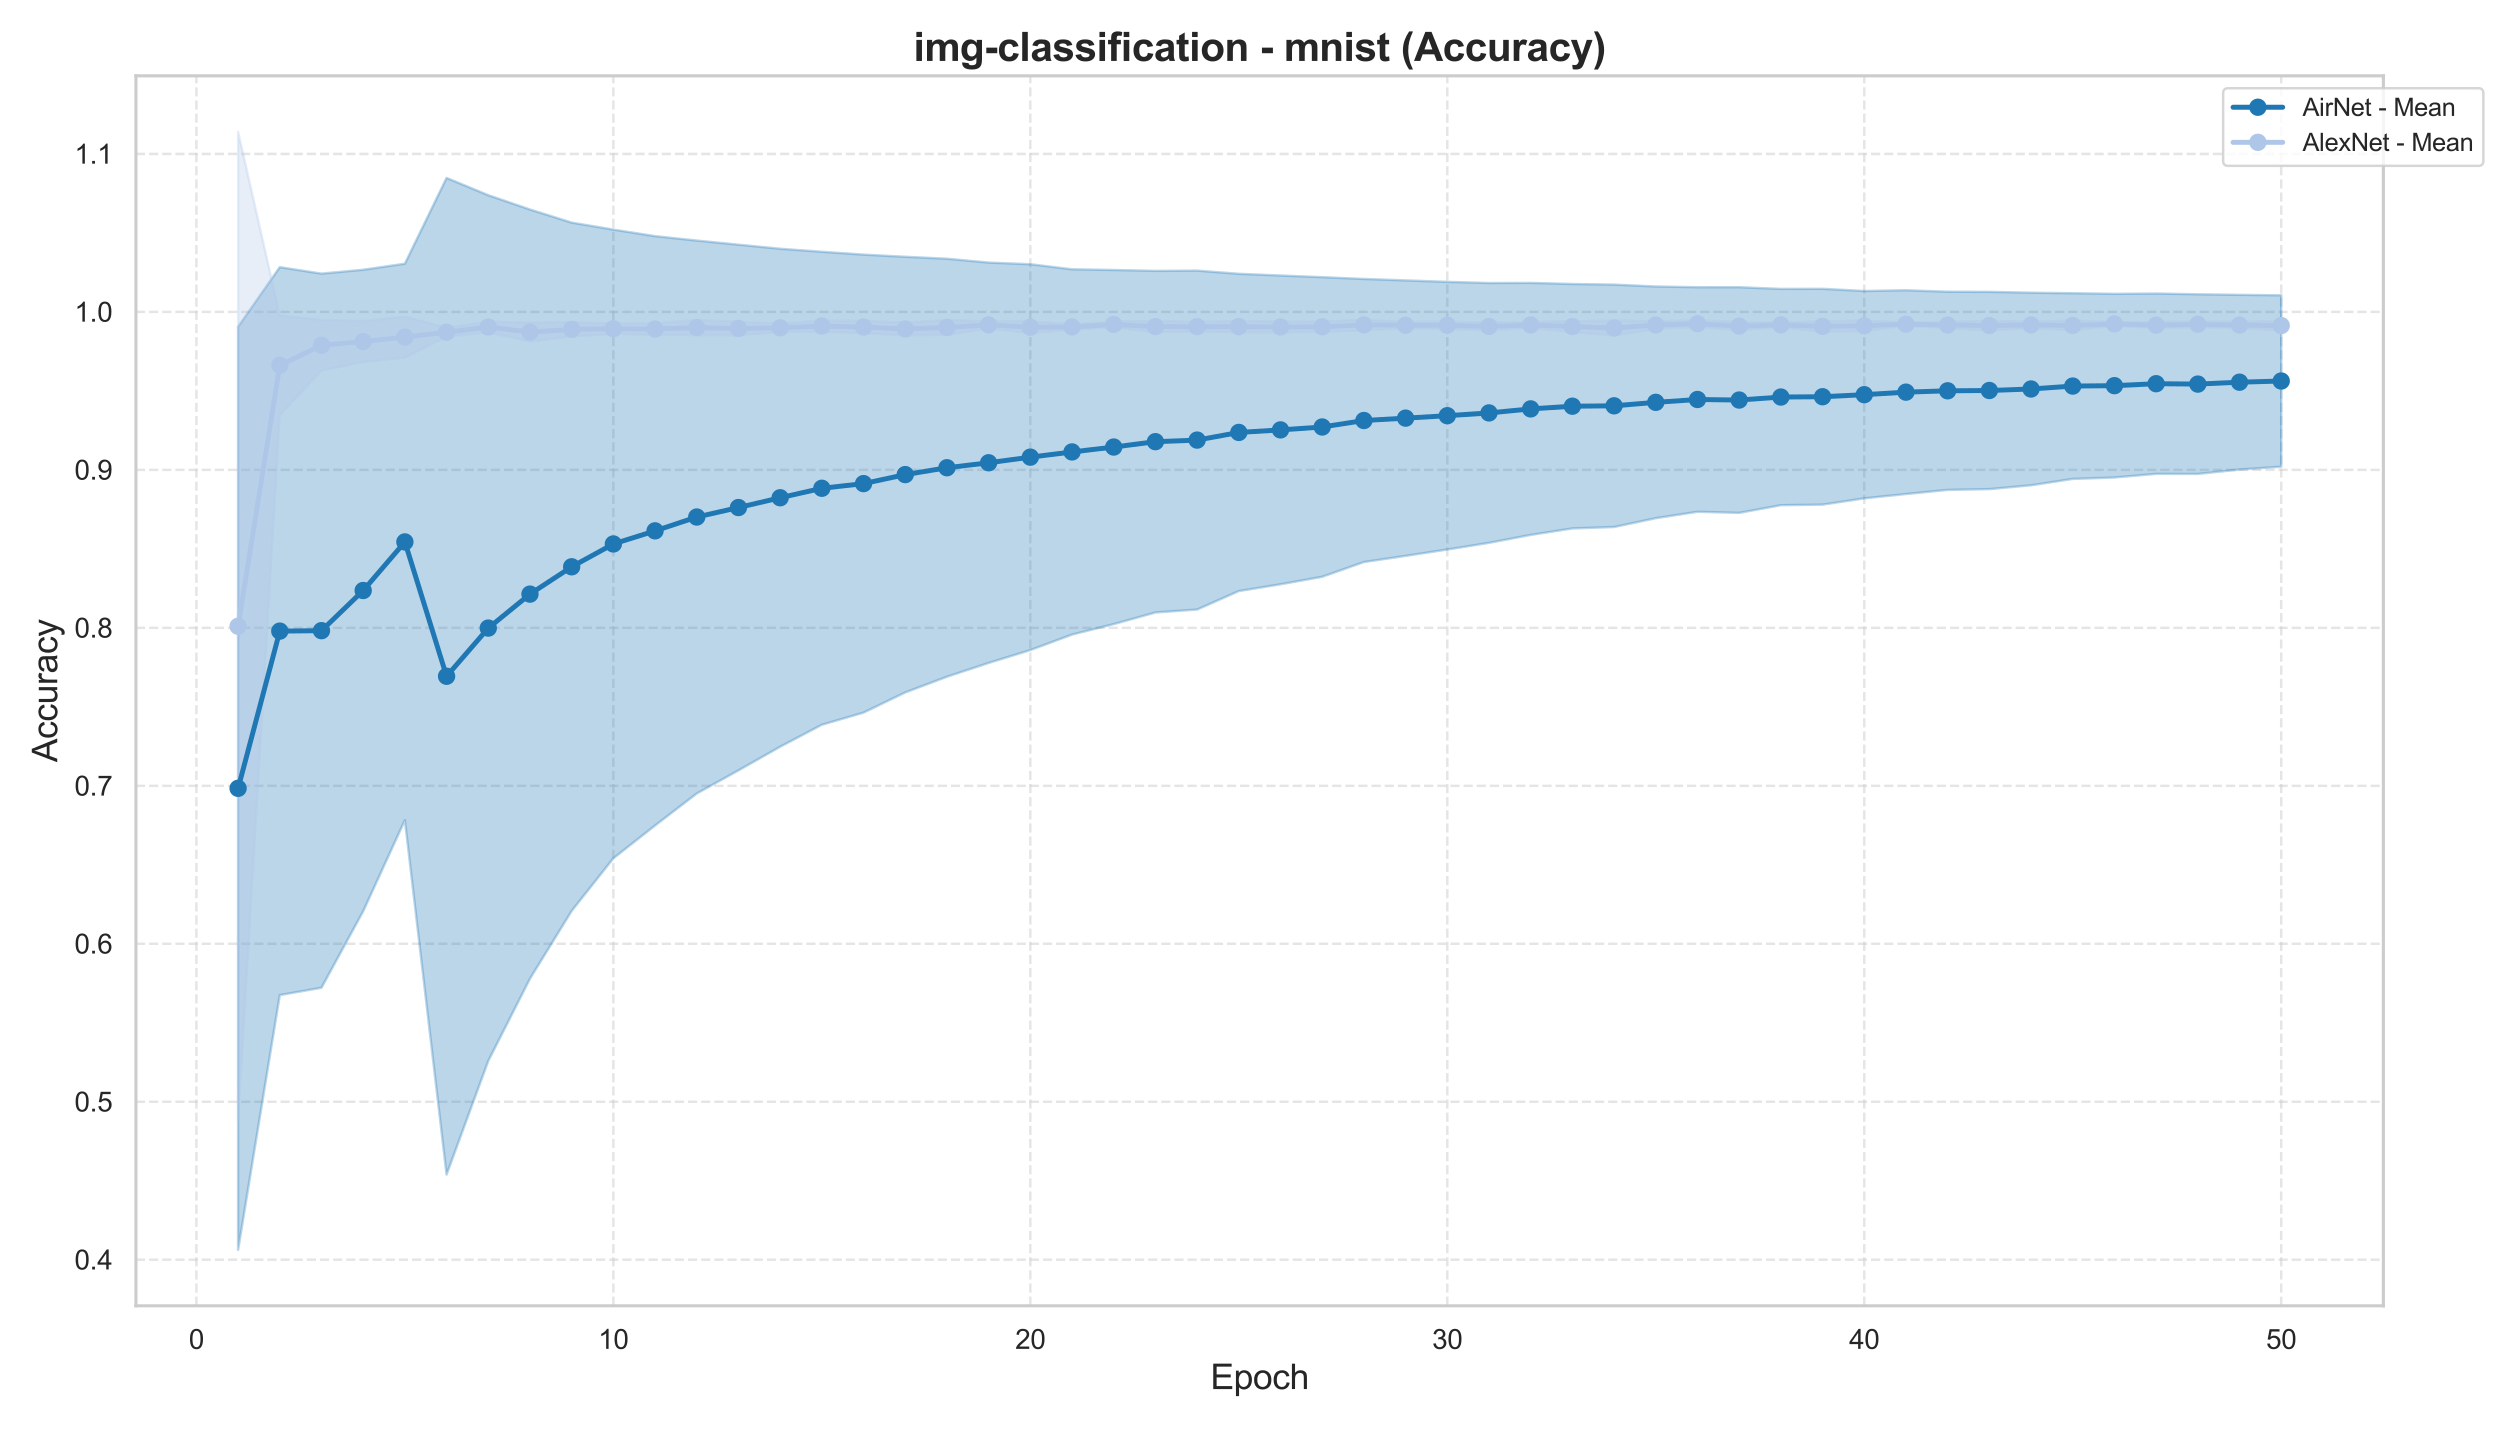 <?xml version="1.0" encoding="utf-8" standalone="no"?>
<!DOCTYPE svg PUBLIC "-//W3C//DTD SVG 1.1//EN"
  "http://www.w3.org/Graphics/SVG/1.1/DTD/svg11.dtd">
<svg xmlns:xlink="http://www.w3.org/1999/xlink" width="1008pt" height="576pt" viewBox="0 0 1008 576" xmlns="http://www.w3.org/2000/svg" version="1.1">
 <defs>
  <style type="text/css">*{stroke-linejoin: round; stroke-linecap: butt}</style>
 </defs>
 <g id="figure_1">
  <g id="patch_1">
   <path d="M 0 576 
L 1008 576 
L 1008 0 
L 0 0 
z
" style="fill: #ffffff"/>
  </g>
  <g id="axes_1">
   <g id="patch_2">
    <path d="M 54.81 526.5 
L 960.98 526.5 
L 960.98 30.581 
L 54.81 30.581 
z
" style="fill: #ffffff"/>
   </g>
   <g id="matplotlib.axis_1">
    <g id="xtick_1">
     <g id="line2d_1">
      <path d="M 79.187 526.5 
L 79.187 30.581 
" clip-path="url(#pb51ef08f99)" style="fill: none; stroke-dasharray: 3.7,1.6; stroke-dashoffset: 0; stroke: #cccccc; stroke-opacity: 0.5"/>
     </g>
     <g id="text_1">
      <!-- 0 -->
      <g style="fill: #262626" transform="translate(76.129 543.874) scale(0.11 -0.11)">
       <defs>
        <path id="ArialMT-30" d="M 266 2259 
Q 266 3072 433 3567 
Q 600 4063 929 4331 
Q 1259 4600 1759 4600 
Q 2128 4600 2406 4451 
Q 2684 4303 2865 4023 
Q 3047 3744 3150 3342 
Q 3253 2941 3253 2259 
Q 3253 1453 3087 958 
Q 2922 463 2592 192 
Q 2263 -78 1759 -78 
Q 1097 -78 719 397 
Q 266 969 266 2259 
z
M 844 2259 
Q 844 1131 1108 757 
Q 1372 384 1759 384 
Q 2147 384 2411 759 
Q 2675 1134 2675 2259 
Q 2675 3391 2411 3762 
Q 2147 4134 1753 4134 
Q 1366 4134 1134 3806 
Q 844 3388 844 2259 
z
" transform="scale(0.016)"/>
       </defs>
       <use xlink:href="#ArialMT-30"/>
      </g>
     </g>
    </g>
    <g id="xtick_2">
     <g id="line2d_2">
      <path d="M 247.308 526.5 
L 247.308 30.581 
" clip-path="url(#pb51ef08f99)" style="fill: none; stroke-dasharray: 3.7,1.6; stroke-dashoffset: 0; stroke: #cccccc; stroke-opacity: 0.5"/>
     </g>
     <g id="text_2">
      <!-- 10 -->
      <g style="fill: #262626" transform="translate(241.191 543.874) scale(0.11 -0.11)">
       <defs>
        <path id="ArialMT-31" d="M 2384 0 
L 1822 0 
L 1822 3584 
Q 1619 3391 1289 3197 
Q 959 3003 697 2906 
L 697 3450 
Q 1169 3672 1522 3987 
Q 1875 4303 2022 4600 
L 2384 4600 
L 2384 0 
z
" transform="scale(0.016)"/>
       </defs>
       <use xlink:href="#ArialMT-31"/>
       <use xlink:href="#ArialMT-30" transform="translate(55.615 0)"/>
      </g>
     </g>
    </g>
    <g id="xtick_3">
     <g id="line2d_3">
      <path d="M 415.429 526.5 
L 415.429 30.581 
" clip-path="url(#pb51ef08f99)" style="fill: none; stroke-dasharray: 3.7,1.6; stroke-dashoffset: 0; stroke: #cccccc; stroke-opacity: 0.5"/>
     </g>
     <g id="text_3">
      <!-- 20 -->
      <g style="fill: #262626" transform="translate(409.312 543.874) scale(0.11 -0.11)">
       <defs>
        <path id="ArialMT-32" d="M 3222 541 
L 3222 0 
L 194 0 
Q 188 203 259 391 
Q 375 700 629 1000 
Q 884 1300 1366 1694 
Q 2113 2306 2375 2664 
Q 2638 3022 2638 3341 
Q 2638 3675 2398 3904 
Q 2159 4134 1775 4134 
Q 1369 4134 1125 3890 
Q 881 3647 878 3216 
L 300 3275 
Q 359 3922 746 4261 
Q 1134 4600 1788 4600 
Q 2447 4600 2831 4234 
Q 3216 3869 3216 3328 
Q 3216 3053 3103 2787 
Q 2991 2522 2730 2228 
Q 2469 1934 1863 1422 
Q 1356 997 1212 845 
Q 1069 694 975 541 
L 3222 541 
z
" transform="scale(0.016)"/>
       </defs>
       <use xlink:href="#ArialMT-32"/>
       <use xlink:href="#ArialMT-30" transform="translate(55.615 0)"/>
      </g>
     </g>
    </g>
    <g id="xtick_4">
     <g id="line2d_4">
      <path d="M 583.549 526.5 
L 583.549 30.581 
" clip-path="url(#pb51ef08f99)" style="fill: none; stroke-dasharray: 3.7,1.6; stroke-dashoffset: 0; stroke: #cccccc; stroke-opacity: 0.5"/>
     </g>
     <g id="text_4">
      <!-- 30 -->
      <g style="fill: #262626" transform="translate(577.432 543.874) scale(0.11 -0.11)">
       <defs>
        <path id="ArialMT-33" d="M 269 1209 
L 831 1284 
Q 928 806 1161 595 
Q 1394 384 1728 384 
Q 2125 384 2398 659 
Q 2672 934 2672 1341 
Q 2672 1728 2419 1979 
Q 2166 2231 1775 2231 
Q 1616 2231 1378 2169 
L 1441 2663 
Q 1497 2656 1531 2656 
Q 1891 2656 2178 2843 
Q 2466 3031 2466 3422 
Q 2466 3731 2256 3934 
Q 2047 4138 1716 4138 
Q 1388 4138 1169 3931 
Q 950 3725 888 3313 
L 325 3413 
Q 428 3978 793 4289 
Q 1159 4600 1703 4600 
Q 2078 4600 2393 4439 
Q 2709 4278 2876 4000 
Q 3044 3722 3044 3409 
Q 3044 3113 2884 2869 
Q 2725 2625 2413 2481 
Q 2819 2388 3044 2092 
Q 3269 1797 3269 1353 
Q 3269 753 2831 336 
Q 2394 -81 1725 -81 
Q 1122 -81 723 278 
Q 325 638 269 1209 
z
" transform="scale(0.016)"/>
       </defs>
       <use xlink:href="#ArialMT-33"/>
       <use xlink:href="#ArialMT-30" transform="translate(55.615 0)"/>
      </g>
     </g>
    </g>
    <g id="xtick_5">
     <g id="line2d_5">
      <path d="M 751.67 526.5 
L 751.67 30.581 
" clip-path="url(#pb51ef08f99)" style="fill: none; stroke-dasharray: 3.7,1.6; stroke-dashoffset: 0; stroke: #cccccc; stroke-opacity: 0.5"/>
     </g>
     <g id="text_5">
      <!-- 40 -->
      <g style="fill: #262626" transform="translate(745.553 543.874) scale(0.11 -0.11)">
       <defs>
        <path id="ArialMT-34" d="M 2069 0 
L 2069 1097 
L 81 1097 
L 81 1613 
L 2172 4581 
L 2631 4581 
L 2631 1613 
L 3250 1613 
L 3250 1097 
L 2631 1097 
L 2631 0 
L 2069 0 
z
M 2069 1613 
L 2069 3678 
L 634 1613 
L 2069 1613 
z
" transform="scale(0.016)"/>
       </defs>
       <use xlink:href="#ArialMT-34"/>
       <use xlink:href="#ArialMT-30" transform="translate(55.615 0)"/>
      </g>
     </g>
    </g>
    <g id="xtick_6">
     <g id="line2d_6">
      <path d="M 919.79 526.5 
L 919.79 30.581 
" clip-path="url(#pb51ef08f99)" style="fill: none; stroke-dasharray: 3.7,1.6; stroke-dashoffset: 0; stroke: #cccccc; stroke-opacity: 0.5"/>
     </g>
     <g id="text_6">
      <!-- 50 -->
      <g style="fill: #262626" transform="translate(913.673 543.874) scale(0.11 -0.11)">
       <defs>
        <path id="ArialMT-35" d="M 266 1200 
L 856 1250 
Q 922 819 1161 601 
Q 1400 384 1738 384 
Q 2144 384 2425 690 
Q 2706 997 2706 1503 
Q 2706 1984 2436 2262 
Q 2166 2541 1728 2541 
Q 1456 2541 1237 2417 
Q 1019 2294 894 2097 
L 366 2166 
L 809 4519 
L 3088 4519 
L 3088 3981 
L 1259 3981 
L 1013 2750 
Q 1425 3038 1878 3038 
Q 2478 3038 2890 2622 
Q 3303 2206 3303 1553 
Q 3303 931 2941 478 
Q 2500 -78 1738 -78 
Q 1113 -78 717 272 
Q 322 622 266 1200 
z
" transform="scale(0.016)"/>
       </defs>
       <use xlink:href="#ArialMT-35"/>
       <use xlink:href="#ArialMT-30" transform="translate(55.615 0)"/>
      </g>
     </g>
    </g>
    <g id="text_7">
     <!-- Epoch -->
     <g style="fill: #262626" transform="translate(488.048 560.081) scale(0.14 -0.14)">
      <defs>
       <path id="ArialMT-45" d="M 506 0 
L 506 4581 
L 3819 4581 
L 3819 4041 
L 1113 4041 
L 1113 2638 
L 3647 2638 
L 3647 2100 
L 1113 2100 
L 1113 541 
L 3925 541 
L 3925 0 
L 506 0 
z
" transform="scale(0.016)"/>
       <path id="ArialMT-70" d="M 422 -1272 
L 422 3319 
L 934 3319 
L 934 2888 
Q 1116 3141 1344 3267 
Q 1572 3394 1897 3394 
Q 2322 3394 2647 3175 
Q 2972 2956 3137 2557 
Q 3303 2159 3303 1684 
Q 3303 1175 3120 767 
Q 2938 359 2589 142 
Q 2241 -75 1856 -75 
Q 1575 -75 1351 44 
Q 1128 163 984 344 
L 984 -1272 
L 422 -1272 
z
M 931 1641 
Q 931 1000 1190 694 
Q 1450 388 1819 388 
Q 2194 388 2461 705 
Q 2728 1022 2728 1688 
Q 2728 2322 2467 2637 
Q 2206 2953 1844 2953 
Q 1484 2953 1207 2617 
Q 931 2281 931 1641 
z
" transform="scale(0.016)"/>
       <path id="ArialMT-6f" d="M 213 1659 
Q 213 2581 725 3025 
Q 1153 3394 1769 3394 
Q 2453 3394 2887 2945 
Q 3322 2497 3322 1706 
Q 3322 1066 3130 698 
Q 2938 331 2570 128 
Q 2203 -75 1769 -75 
Q 1072 -75 642 372 
Q 213 819 213 1659 
z
M 791 1659 
Q 791 1022 1069 705 
Q 1347 388 1769 388 
Q 2188 388 2466 706 
Q 2744 1025 2744 1678 
Q 2744 2294 2464 2611 
Q 2184 2928 1769 2928 
Q 1347 2928 1069 2612 
Q 791 2297 791 1659 
z
" transform="scale(0.016)"/>
       <path id="ArialMT-63" d="M 2588 1216 
L 3141 1144 
Q 3050 572 2676 248 
Q 2303 -75 1759 -75 
Q 1078 -75 664 370 
Q 250 816 250 1647 
Q 250 2184 428 2587 
Q 606 2991 970 3192 
Q 1334 3394 1763 3394 
Q 2303 3394 2647 3120 
Q 2991 2847 3088 2344 
L 2541 2259 
Q 2463 2594 2264 2762 
Q 2066 2931 1784 2931 
Q 1359 2931 1093 2626 
Q 828 2322 828 1663 
Q 828 994 1084 691 
Q 1341 388 1753 388 
Q 2084 388 2306 591 
Q 2528 794 2588 1216 
z
" transform="scale(0.016)"/>
       <path id="ArialMT-68" d="M 422 0 
L 422 4581 
L 984 4581 
L 984 2938 
Q 1378 3394 1978 3394 
Q 2347 3394 2619 3248 
Q 2891 3103 3008 2847 
Q 3125 2591 3125 2103 
L 3125 0 
L 2563 0 
L 2563 2103 
Q 2563 2525 2380 2717 
Q 2197 2909 1863 2909 
Q 1613 2909 1392 2779 
Q 1172 2650 1078 2428 
Q 984 2206 984 1816 
L 984 0 
L 422 0 
z
" transform="scale(0.016)"/>
      </defs>
      <use xlink:href="#ArialMT-45"/>
      <use xlink:href="#ArialMT-70" transform="translate(66.699 0)"/>
      <use xlink:href="#ArialMT-6f" transform="translate(122.314 0)"/>
      <use xlink:href="#ArialMT-63" transform="translate(177.93 0)"/>
      <use xlink:href="#ArialMT-68" transform="translate(227.93 0)"/>
     </g>
    </g>
   </g>
   <g id="matplotlib.axis_2">
    <g id="ytick_1">
     <g id="line2d_7">
      <path d="M 54.81 507.918 
L 960.98 507.918 
" clip-path="url(#pb51ef08f99)" style="fill: none; stroke-dasharray: 3.7,1.6; stroke-dashoffset: 0; stroke: #cccccc; stroke-opacity: 0.5"/>
     </g>
     <g id="text_8">
      <!-- 0.4 -->
      <g style="fill: #262626" transform="translate(30.02 511.855) scale(0.11 -0.11)">
       <defs>
        <path id="ArialMT-2e" d="M 581 0 
L 581 641 
L 1222 641 
L 1222 0 
L 581 0 
z
" transform="scale(0.016)"/>
       </defs>
       <use xlink:href="#ArialMT-30"/>
       <use xlink:href="#ArialMT-2e" transform="translate(55.615 0)"/>
       <use xlink:href="#ArialMT-34" transform="translate(83.398 0)"/>
      </g>
     </g>
    </g>
    <g id="ytick_2">
     <g id="line2d_8">
      <path d="M 54.81 444.225 
L 960.98 444.225 
" clip-path="url(#pb51ef08f99)" style="fill: none; stroke-dasharray: 3.7,1.6; stroke-dashoffset: 0; stroke: #cccccc; stroke-opacity: 0.5"/>
     </g>
     <g id="text_9">
      <!-- 0.5 -->
      <g style="fill: #262626" transform="translate(30.02 448.162) scale(0.11 -0.11)">
       <use xlink:href="#ArialMT-30"/>
       <use xlink:href="#ArialMT-2e" transform="translate(55.615 0)"/>
       <use xlink:href="#ArialMT-35" transform="translate(83.398 0)"/>
      </g>
     </g>
    </g>
    <g id="ytick_3">
     <g id="line2d_9">
      <path d="M 54.81 380.532 
L 960.98 380.532 
" clip-path="url(#pb51ef08f99)" style="fill: none; stroke-dasharray: 3.7,1.6; stroke-dashoffset: 0; stroke: #cccccc; stroke-opacity: 0.5"/>
     </g>
     <g id="text_10">
      <!-- 0.6 -->
      <g style="fill: #262626" transform="translate(30.02 384.468) scale(0.11 -0.11)">
       <defs>
        <path id="ArialMT-36" d="M 3184 3459 
L 2625 3416 
Q 2550 3747 2413 3897 
Q 2184 4138 1850 4138 
Q 1581 4138 1378 3988 
Q 1113 3794 959 3422 
Q 806 3050 800 2363 
Q 1003 2672 1297 2822 
Q 1591 2972 1913 2972 
Q 2475 2972 2870 2558 
Q 3266 2144 3266 1488 
Q 3266 1056 3080 686 
Q 2894 316 2569 119 
Q 2244 -78 1831 -78 
Q 1128 -78 684 439 
Q 241 956 241 2144 
Q 241 3472 731 4075 
Q 1159 4600 1884 4600 
Q 2425 4600 2770 4297 
Q 3116 3994 3184 3459 
z
M 888 1484 
Q 888 1194 1011 928 
Q 1134 663 1356 523 
Q 1578 384 1822 384 
Q 2178 384 2434 671 
Q 2691 959 2691 1453 
Q 2691 1928 2437 2201 
Q 2184 2475 1800 2475 
Q 1419 2475 1153 2201 
Q 888 1928 888 1484 
z
" transform="scale(0.016)"/>
       </defs>
       <use xlink:href="#ArialMT-30"/>
       <use xlink:href="#ArialMT-2e" transform="translate(55.615 0)"/>
       <use xlink:href="#ArialMT-36" transform="translate(83.398 0)"/>
      </g>
     </g>
    </g>
    <g id="ytick_4">
     <g id="line2d_10">
      <path d="M 54.81 316.838 
L 960.98 316.838 
" clip-path="url(#pb51ef08f99)" style="fill: none; stroke-dasharray: 3.7,1.6; stroke-dashoffset: 0; stroke: #cccccc; stroke-opacity: 0.5"/>
     </g>
     <g id="text_11">
      <!-- 0.7 -->
      <g style="fill: #262626" transform="translate(30.02 320.775) scale(0.11 -0.11)">
       <defs>
        <path id="ArialMT-37" d="M 303 3981 
L 303 4522 
L 3269 4522 
L 3269 4084 
Q 2831 3619 2401 2847 
Q 1972 2075 1738 1259 
Q 1569 684 1522 0 
L 944 0 
Q 953 541 1156 1306 
Q 1359 2072 1739 2783 
Q 2119 3494 2547 3981 
L 303 3981 
z
" transform="scale(0.016)"/>
       </defs>
       <use xlink:href="#ArialMT-30"/>
       <use xlink:href="#ArialMT-2e" transform="translate(55.615 0)"/>
       <use xlink:href="#ArialMT-37" transform="translate(83.398 0)"/>
      </g>
     </g>
    </g>
    <g id="ytick_5">
     <g id="line2d_11">
      <path d="M 54.81 253.145 
L 960.98 253.145 
" clip-path="url(#pb51ef08f99)" style="fill: none; stroke-dasharray: 3.7,1.6; stroke-dashoffset: 0; stroke: #cccccc; stroke-opacity: 0.5"/>
     </g>
     <g id="text_12">
      <!-- 0.8 -->
      <g style="fill: #262626" transform="translate(30.02 257.082) scale(0.11 -0.11)">
       <defs>
        <path id="ArialMT-38" d="M 1131 2484 
Q 781 2613 612 2850 
Q 444 3088 444 3419 
Q 444 3919 803 4259 
Q 1163 4600 1759 4600 
Q 2359 4600 2725 4251 
Q 3091 3903 3091 3403 
Q 3091 3084 2923 2848 
Q 2756 2613 2416 2484 
Q 2838 2347 3058 2040 
Q 3278 1734 3278 1309 
Q 3278 722 2862 322 
Q 2447 -78 1769 -78 
Q 1091 -78 675 323 
Q 259 725 259 1325 
Q 259 1772 486 2073 
Q 713 2375 1131 2484 
z
M 1019 3438 
Q 1019 3113 1228 2906 
Q 1438 2700 1772 2700 
Q 2097 2700 2305 2904 
Q 2513 3109 2513 3406 
Q 2513 3716 2298 3927 
Q 2084 4138 1766 4138 
Q 1444 4138 1231 3931 
Q 1019 3725 1019 3438 
z
M 838 1322 
Q 838 1081 952 856 
Q 1066 631 1291 507 
Q 1516 384 1775 384 
Q 2178 384 2440 643 
Q 2703 903 2703 1303 
Q 2703 1709 2433 1975 
Q 2163 2241 1756 2241 
Q 1359 2241 1098 1978 
Q 838 1716 838 1322 
z
" transform="scale(0.016)"/>
       </defs>
       <use xlink:href="#ArialMT-30"/>
       <use xlink:href="#ArialMT-2e" transform="translate(55.615 0)"/>
       <use xlink:href="#ArialMT-38" transform="translate(83.398 0)"/>
      </g>
     </g>
    </g>
    <g id="ytick_6">
     <g id="line2d_12">
      <path d="M 54.81 189.452 
L 960.98 189.452 
" clip-path="url(#pb51ef08f99)" style="fill: none; stroke-dasharray: 3.7,1.6; stroke-dashoffset: 0; stroke: #cccccc; stroke-opacity: 0.5"/>
     </g>
     <g id="text_13">
      <!-- 0.9 -->
      <g style="fill: #262626" transform="translate(30.02 193.389) scale(0.11 -0.11)">
       <defs>
        <path id="ArialMT-39" d="M 350 1059 
L 891 1109 
Q 959 728 1153 556 
Q 1347 384 1650 384 
Q 1909 384 2104 503 
Q 2300 622 2425 820 
Q 2550 1019 2634 1356 
Q 2719 1694 2719 2044 
Q 2719 2081 2716 2156 
Q 2547 1888 2255 1720 
Q 1963 1553 1622 1553 
Q 1053 1553 659 1965 
Q 266 2378 266 3053 
Q 266 3750 677 4175 
Q 1088 4600 1706 4600 
Q 2153 4600 2523 4359 
Q 2894 4119 3086 3673 
Q 3278 3228 3278 2384 
Q 3278 1506 3087 986 
Q 2897 466 2520 194 
Q 2144 -78 1638 -78 
Q 1100 -78 759 220 
Q 419 519 350 1059 
z
M 2653 3081 
Q 2653 3566 2395 3850 
Q 2138 4134 1775 4134 
Q 1400 4134 1122 3828 
Q 844 3522 844 3034 
Q 844 2597 1108 2323 
Q 1372 2050 1759 2050 
Q 2150 2050 2401 2323 
Q 2653 2597 2653 3081 
z
" transform="scale(0.016)"/>
       </defs>
       <use xlink:href="#ArialMT-30"/>
       <use xlink:href="#ArialMT-2e" transform="translate(55.615 0)"/>
       <use xlink:href="#ArialMT-39" transform="translate(83.398 0)"/>
      </g>
     </g>
    </g>
    <g id="ytick_7">
     <g id="line2d_13">
      <path d="M 54.81 125.759 
L 960.98 125.759 
" clip-path="url(#pb51ef08f99)" style="fill: none; stroke-dasharray: 3.7,1.6; stroke-dashoffset: 0; stroke: #cccccc; stroke-opacity: 0.5"/>
     </g>
     <g id="text_14">
      <!-- 1.0 -->
      <g style="fill: #262626" transform="translate(30.02 129.695) scale(0.11 -0.11)">
       <use xlink:href="#ArialMT-31"/>
       <use xlink:href="#ArialMT-2e" transform="translate(55.615 0)"/>
       <use xlink:href="#ArialMT-30" transform="translate(83.398 0)"/>
      </g>
     </g>
    </g>
    <g id="ytick_8">
     <g id="line2d_14">
      <path d="M 54.81 62.065 
L 960.98 62.065 
" clip-path="url(#pb51ef08f99)" style="fill: none; stroke-dasharray: 3.7,1.6; stroke-dashoffset: 0; stroke: #cccccc; stroke-opacity: 0.5"/>
     </g>
     <g id="text_15">
      <!-- 1.1 -->
      <g style="fill: #262626" transform="translate(30.02 66.002) scale(0.11 -0.11)">
       <use xlink:href="#ArialMT-31"/>
       <use xlink:href="#ArialMT-2e" transform="translate(55.615 0)"/>
       <use xlink:href="#ArialMT-31" transform="translate(83.398 0)"/>
      </g>
     </g>
    </g>
    <g id="text_16">
     <!-- Accuracy -->
     <g style="fill: #262626" transform="translate(23.073 307.326) rotate(-90) scale(0.14 -0.14)">
      <defs>
       <path id="ArialMT-41" d="M -9 0 
L 1750 4581 
L 2403 4581 
L 4278 0 
L 3588 0 
L 3053 1388 
L 1138 1388 
L 634 0 
L -9 0 
z
M 1313 1881 
L 2866 1881 
L 2388 3150 
Q 2169 3728 2063 4100 
Q 1975 3659 1816 3225 
L 1313 1881 
z
" transform="scale(0.016)"/>
       <path id="ArialMT-75" d="M 2597 0 
L 2597 488 
Q 2209 -75 1544 -75 
Q 1250 -75 995 37 
Q 741 150 617 320 
Q 494 491 444 738 
Q 409 903 409 1263 
L 409 3319 
L 972 3319 
L 972 1478 
Q 972 1038 1006 884 
Q 1059 663 1231 536 
Q 1403 409 1656 409 
Q 1909 409 2131 539 
Q 2353 669 2445 892 
Q 2538 1116 2538 1541 
L 2538 3319 
L 3100 3319 
L 3100 0 
L 2597 0 
z
" transform="scale(0.016)"/>
       <path id="ArialMT-72" d="M 416 0 
L 416 3319 
L 922 3319 
L 922 2816 
Q 1116 3169 1280 3281 
Q 1444 3394 1641 3394 
Q 1925 3394 2219 3213 
L 2025 2691 
Q 1819 2813 1613 2813 
Q 1428 2813 1281 2702 
Q 1134 2591 1072 2394 
Q 978 2094 978 1738 
L 978 0 
L 416 0 
z
" transform="scale(0.016)"/>
       <path id="ArialMT-61" d="M 2588 409 
Q 2275 144 1986 34 
Q 1697 -75 1366 -75 
Q 819 -75 525 192 
Q 231 459 231 875 
Q 231 1119 342 1320 
Q 453 1522 633 1644 
Q 813 1766 1038 1828 
Q 1203 1872 1538 1913 
Q 2219 1994 2541 2106 
Q 2544 2222 2544 2253 
Q 2544 2597 2384 2738 
Q 2169 2928 1744 2928 
Q 1347 2928 1158 2789 
Q 969 2650 878 2297 
L 328 2372 
Q 403 2725 575 2942 
Q 747 3159 1072 3276 
Q 1397 3394 1825 3394 
Q 2250 3394 2515 3294 
Q 2781 3194 2906 3042 
Q 3031 2891 3081 2659 
Q 3109 2516 3109 2141 
L 3109 1391 
Q 3109 606 3145 398 
Q 3181 191 3288 0 
L 2700 0 
Q 2613 175 2588 409 
z
M 2541 1666 
Q 2234 1541 1622 1453 
Q 1275 1403 1131 1340 
Q 988 1278 909 1158 
Q 831 1038 831 891 
Q 831 666 1001 516 
Q 1172 366 1500 366 
Q 1825 366 2078 508 
Q 2331 650 2450 897 
Q 2541 1088 2541 1459 
L 2541 1666 
z
" transform="scale(0.016)"/>
       <path id="ArialMT-79" d="M 397 -1278 
L 334 -750 
Q 519 -800 656 -800 
Q 844 -800 956 -737 
Q 1069 -675 1141 -563 
Q 1194 -478 1313 -144 
Q 1328 -97 1363 -6 
L 103 3319 
L 709 3319 
L 1400 1397 
Q 1534 1031 1641 628 
Q 1738 1016 1872 1384 
L 2581 3319 
L 3144 3319 
L 1881 -56 
Q 1678 -603 1566 -809 
Q 1416 -1088 1222 -1217 
Q 1028 -1347 759 -1347 
Q 597 -1347 397 -1278 
z
" transform="scale(0.016)"/>
      </defs>
      <use xlink:href="#ArialMT-41"/>
      <use xlink:href="#ArialMT-63" transform="translate(66.699 0)"/>
      <use xlink:href="#ArialMT-63" transform="translate(116.699 0)"/>
      <use xlink:href="#ArialMT-75" transform="translate(166.699 0)"/>
      <use xlink:href="#ArialMT-72" transform="translate(222.314 0)"/>
      <use xlink:href="#ArialMT-61" transform="translate(255.615 0)"/>
      <use xlink:href="#ArialMT-63" transform="translate(311.23 0)"/>
      <use xlink:href="#ArialMT-79" transform="translate(361.23 0)"/>
     </g>
    </g>
   </g>
   <g id="FillBetweenPolyCollection_1">
    <defs>
     <path id="mc9b0bd5993" d="M 96 -444.258 
L 96 -72.042 
L 112.812 -174.789 
L 129.624 -177.757 
L 146.436 -208.584 
L 163.248 -245.319 
L 180.06 -102.419 
L 196.872 -148.237 
L 213.684 -181.388 
L 230.496 -208.711 
L 247.308 -229.939 
L 264.12 -243.153 
L 280.932 -256.067 
L 297.744 -265.383 
L 314.556 -274.917 
L 331.368 -283.783 
L 348.18 -288.679 
L 364.992 -296.813 
L 381.805 -303.142 
L 398.617 -308.706 
L 415.429 -313.895 
L 432.241 -320.14 
L 449.053 -324.367 
L 465.865 -329.054 
L 482.677 -330.232 
L 499.489 -337.69 
L 516.301 -340.42 
L 533.113 -343.445 
L 549.925 -349.389 
L 566.737 -351.876 
L 583.549 -354.44 
L 600.361 -357.131 
L 617.173 -360.331 
L 633.985 -362.945 
L 650.798 -363.51 
L 667.61 -367.073 
L 684.422 -369.66 
L 701.234 -369.212 
L 718.046 -372.314 
L 734.858 -372.532 
L 751.67 -375.071 
L 768.482 -376.811 
L 785.294 -378.478 
L 802.106 -378.786 
L 818.918 -380.336 
L 835.73 -382.911 
L 852.542 -383.476 
L 869.354 -384.947 
L 886.166 -384.923 
L 902.978 -386.678 
L 919.79 -387.832 
L 919.79 -456.92 
L 919.79 -456.92 
L 902.978 -457.118 
L 886.166 -457.344 
L 869.354 -457.638 
L 852.542 -457.518 
L 835.73 -457.764 
L 818.918 -457.982 
L 802.106 -458.323 
L 785.294 -458.375 
L 768.482 -458.96 
L 751.67 -458.661 
L 734.858 -459.545 
L 718.046 -459.508 
L 701.234 -460.189 
L 684.422 -460.187 
L 667.61 -460.481 
L 650.798 -461.242 
L 633.985 -461.488 
L 617.173 -461.937 
L 600.361 -461.889 
L 583.549 -462.35 
L 566.737 -462.94 
L 549.925 -463.515 
L 533.113 -464.237 
L 516.301 -464.905 
L 499.489 -465.597 
L 482.677 -466.877 
L 465.865 -466.78 
L 449.053 -467.137 
L 432.241 -467.414 
L 415.429 -469.456 
L 398.617 -470.122 
L 381.805 -471.674 
L 364.992 -472.461 
L 348.18 -473.335 
L 331.368 -474.473 
L 314.556 -475.696 
L 297.744 -477.332 
L 280.932 -479.005 
L 264.12 -480.773 
L 247.308 -483.413 
L 230.496 -486.234 
L 213.684 -491.519 
L 196.872 -497.281 
L 180.06 -504.247 
L 163.248 -469.668 
L 146.436 -467.228 
L 129.624 -465.67 
L 112.812 -468.275 
L 96 -444.258 
z
" style="stroke: #1f77b4; stroke-opacity: 0.3"/>
    </defs>
    <g clip-path="url(#pb51ef08f99)">
     <use xlink:href="#mc9b0bd5993" x="0" y="576" style="fill: #1f77b4; fill-opacity: 0.3; stroke: #1f77b4; stroke-opacity: 0.3"/>
    </g>
   </g>
   <g id="FillBetweenPolyCollection_2">
    <defs>
     <path id="m09722e1423" d="M 96 -522.877 
L 96 -124.09 
L 112.812 -408.602 
L 129.624 -426.503 
L 146.436 -430.007 
L 163.248 -431.748 
L 180.06 -440.21 
L 196.872 -441.952 
L 213.684 -438.215 
L 230.496 -440.276 
L 247.308 -441.341 
L 264.12 -440.944 
L 280.932 -440.796 
L 297.744 -440.761 
L 314.556 -442.084 
L 331.368 -442.244 
L 348.18 -441.605 
L 364.992 -440.75 
L 381.805 -440.86 
L 398.617 -443.577 
L 415.429 -441.631 
L 432.241 -443.033 
L 449.053 -443.962 
L 465.865 -441.976 
L 482.677 -442.35 
L 499.489 -441.989 
L 516.301 -441.952 
L 533.113 -442.106 
L 549.925 -442.78 
L 566.737 -443.463 
L 583.549 -443.373 
L 600.361 -442.67 
L 617.173 -443.771 
L 633.985 -442.066 
L 650.798 -440.682 
L 667.61 -443.334 
L 684.422 -444.023 
L 701.234 -442.708 
L 718.046 -444.028 
L 734.858 -442.22 
L 751.67 -442.475 
L 768.482 -444.54 
L 785.294 -443.604 
L 802.106 -442.705 
L 818.918 -443.681 
L 835.73 -442.692 
L 852.542 -444.59 
L 869.354 -443.54 
L 886.166 -444.026 
L 902.978 -443.527 
L 919.79 -442.885 
L 919.79 -446.579 
L 919.79 -446.579 
L 902.978 -446.319 
L 886.166 -446.458 
L 869.354 -446.242 
L 852.542 -446.211 
L 835.73 -446.836 
L 818.918 -446.293 
L 802.106 -446.759 
L 785.294 -446.306 
L 768.482 -446.071 
L 751.67 -446.798 
L 734.858 -446.543 
L 718.046 -446.009 
L 701.234 -446.311 
L 684.422 -446.906 
L 667.61 -446.576 
L 650.798 -446.807 
L 633.985 -446.57 
L 617.173 -446.203 
L 600.361 -446.093 
L 583.549 -446.346 
L 566.737 -446.256 
L 549.925 -447.194 
L 533.113 -446.339 
L 516.301 -446.366 
L 499.489 -446.583 
L 482.677 -446.223 
L 465.865 -446.66 
L 449.053 -446.394 
L 432.241 -445.285 
L 415.429 -446.495 
L 398.617 -446.46 
L 381.805 -447.075 
L 364.992 -445.975 
L 348.18 -446.649 
L 331.368 -446.838 
L 314.556 -445.597 
L 297.744 -446.346 
L 280.932 -447.012 
L 264.12 -445.718 
L 247.308 -445.575 
L 230.496 -446.131 
L 213.684 -445.962 
L 196.872 -446.366 
L 180.06 -443.903 
L 163.248 -448.417 
L 146.436 -446.591 
L 129.624 -447.08 
L 112.812 -448.846 
L 96 -522.877 
z
" style="stroke: #aec7e8; stroke-opacity: 0.3"/>
    </defs>
    <g clip-path="url(#pb51ef08f99)">
     <use xlink:href="#m09722e1423" x="0" y="576" style="fill: #aec7e8; fill-opacity: 0.3; stroke: #aec7e8; stroke-opacity: 0.3"/>
    </g>
   </g>
   <g id="line2d_15">
    <path d="M 96 317.85 
L 112.812 254.468 
L 129.624 254.287 
L 146.436 238.094 
L 163.248 218.507 
L 180.06 272.667 
L 196.872 253.241 
L 213.684 239.547 
L 230.496 228.528 
L 247.308 219.324 
L 264.12 214.037 
L 280.932 208.464 
L 297.744 204.643 
L 314.556 200.694 
L 331.368 196.872 
L 348.18 194.993 
L 364.992 191.363 
L 381.805 188.592 
L 398.617 186.586 
L 415.429 184.324 
L 432.241 182.223 
L 449.053 180.248 
L 465.865 178.083 
L 482.677 177.446 
L 499.489 174.356 
L 516.301 173.337 
L 533.113 172.159 
L 549.925 169.548 
L 566.737 168.592 
L 583.549 167.605 
L 600.361 166.49 
L 617.173 164.866 
L 633.985 163.783 
L 650.798 163.624 
L 667.61 162.223 
L 684.422 161.076 
L 701.234 161.299 
L 718.046 160.089 
L 734.858 159.962 
L 751.67 159.134 
L 768.482 158.115 
L 785.294 157.573 
L 802.106 157.446 
L 818.918 156.841 
L 835.73 155.663 
L 852.542 155.503 
L 869.354 154.707 
L 886.166 154.866 
L 902.978 154.102 
L 919.79 153.624 
" clip-path="url(#pb51ef08f99)" style="fill: none; stroke: #1f77b4; stroke-width: 2; stroke-linecap: round"/>
    <defs>
     <path id="m8b9fb582ec" d="M 0 3 
C 0.796 3 1.559 2.684 2.121 2.121 
C 2.684 1.559 3 0.796 3 0 
C 3 -0.796 2.684 -1.559 2.121 -2.121 
C 1.559 -2.684 0.796 -3 0 -3 
C -0.796 -3 -1.559 -2.684 -2.121 -2.121 
C -2.684 -1.559 -3 -0.796 -3 0 
C -3 0.796 -2.684 1.559 -2.121 2.121 
C -1.559 2.684 -0.796 3 0 3 
z
" style="stroke: #1f77b4"/>
    </defs>
    <g clip-path="url(#pb51ef08f99)">
     <use xlink:href="#m8b9fb582ec" x="96" y="317.85" style="fill: #1f77b4; stroke: #1f77b4"/>
     <use xlink:href="#m8b9fb582ec" x="112.812" y="254.468" style="fill: #1f77b4; stroke: #1f77b4"/>
     <use xlink:href="#m8b9fb582ec" x="129.624" y="254.287" style="fill: #1f77b4; stroke: #1f77b4"/>
     <use xlink:href="#m8b9fb582ec" x="146.436" y="238.094" style="fill: #1f77b4; stroke: #1f77b4"/>
     <use xlink:href="#m8b9fb582ec" x="163.248" y="218.507" style="fill: #1f77b4; stroke: #1f77b4"/>
     <use xlink:href="#m8b9fb582ec" x="180.06" y="272.667" style="fill: #1f77b4; stroke: #1f77b4"/>
     <use xlink:href="#m8b9fb582ec" x="196.872" y="253.241" style="fill: #1f77b4; stroke: #1f77b4"/>
     <use xlink:href="#m8b9fb582ec" x="213.684" y="239.547" style="fill: #1f77b4; stroke: #1f77b4"/>
     <use xlink:href="#m8b9fb582ec" x="230.496" y="228.528" style="fill: #1f77b4; stroke: #1f77b4"/>
     <use xlink:href="#m8b9fb582ec" x="247.308" y="219.324" style="fill: #1f77b4; stroke: #1f77b4"/>
     <use xlink:href="#m8b9fb582ec" x="264.12" y="214.037" style="fill: #1f77b4; stroke: #1f77b4"/>
     <use xlink:href="#m8b9fb582ec" x="280.932" y="208.464" style="fill: #1f77b4; stroke: #1f77b4"/>
     <use xlink:href="#m8b9fb582ec" x="297.744" y="204.643" style="fill: #1f77b4; stroke: #1f77b4"/>
     <use xlink:href="#m8b9fb582ec" x="314.556" y="200.694" style="fill: #1f77b4; stroke: #1f77b4"/>
     <use xlink:href="#m8b9fb582ec" x="331.368" y="196.872" style="fill: #1f77b4; stroke: #1f77b4"/>
     <use xlink:href="#m8b9fb582ec" x="348.18" y="194.993" style="fill: #1f77b4; stroke: #1f77b4"/>
     <use xlink:href="#m8b9fb582ec" x="364.992" y="191.363" style="fill: #1f77b4; stroke: #1f77b4"/>
     <use xlink:href="#m8b9fb582ec" x="381.805" y="188.592" style="fill: #1f77b4; stroke: #1f77b4"/>
     <use xlink:href="#m8b9fb582ec" x="398.617" y="186.586" style="fill: #1f77b4; stroke: #1f77b4"/>
     <use xlink:href="#m8b9fb582ec" x="415.429" y="184.324" style="fill: #1f77b4; stroke: #1f77b4"/>
     <use xlink:href="#m8b9fb582ec" x="432.241" y="182.223" style="fill: #1f77b4; stroke: #1f77b4"/>
     <use xlink:href="#m8b9fb582ec" x="449.053" y="180.248" style="fill: #1f77b4; stroke: #1f77b4"/>
     <use xlink:href="#m8b9fb582ec" x="465.865" y="178.083" style="fill: #1f77b4; stroke: #1f77b4"/>
     <use xlink:href="#m8b9fb582ec" x="482.677" y="177.446" style="fill: #1f77b4; stroke: #1f77b4"/>
     <use xlink:href="#m8b9fb582ec" x="499.489" y="174.356" style="fill: #1f77b4; stroke: #1f77b4"/>
     <use xlink:href="#m8b9fb582ec" x="516.301" y="173.337" style="fill: #1f77b4; stroke: #1f77b4"/>
     <use xlink:href="#m8b9fb582ec" x="533.113" y="172.159" style="fill: #1f77b4; stroke: #1f77b4"/>
     <use xlink:href="#m8b9fb582ec" x="549.925" y="169.548" style="fill: #1f77b4; stroke: #1f77b4"/>
     <use xlink:href="#m8b9fb582ec" x="566.737" y="168.592" style="fill: #1f77b4; stroke: #1f77b4"/>
     <use xlink:href="#m8b9fb582ec" x="583.549" y="167.605" style="fill: #1f77b4; stroke: #1f77b4"/>
     <use xlink:href="#m8b9fb582ec" x="600.361" y="166.49" style="fill: #1f77b4; stroke: #1f77b4"/>
     <use xlink:href="#m8b9fb582ec" x="617.173" y="164.866" style="fill: #1f77b4; stroke: #1f77b4"/>
     <use xlink:href="#m8b9fb582ec" x="633.985" y="163.783" style="fill: #1f77b4; stroke: #1f77b4"/>
     <use xlink:href="#m8b9fb582ec" x="650.798" y="163.624" style="fill: #1f77b4; stroke: #1f77b4"/>
     <use xlink:href="#m8b9fb582ec" x="667.61" y="162.223" style="fill: #1f77b4; stroke: #1f77b4"/>
     <use xlink:href="#m8b9fb582ec" x="684.422" y="161.076" style="fill: #1f77b4; stroke: #1f77b4"/>
     <use xlink:href="#m8b9fb582ec" x="701.234" y="161.299" style="fill: #1f77b4; stroke: #1f77b4"/>
     <use xlink:href="#m8b9fb582ec" x="718.046" y="160.089" style="fill: #1f77b4; stroke: #1f77b4"/>
     <use xlink:href="#m8b9fb582ec" x="734.858" y="159.962" style="fill: #1f77b4; stroke: #1f77b4"/>
     <use xlink:href="#m8b9fb582ec" x="751.67" y="159.134" style="fill: #1f77b4; stroke: #1f77b4"/>
     <use xlink:href="#m8b9fb582ec" x="768.482" y="158.115" style="fill: #1f77b4; stroke: #1f77b4"/>
     <use xlink:href="#m8b9fb582ec" x="785.294" y="157.573" style="fill: #1f77b4; stroke: #1f77b4"/>
     <use xlink:href="#m8b9fb582ec" x="802.106" y="157.446" style="fill: #1f77b4; stroke: #1f77b4"/>
     <use xlink:href="#m8b9fb582ec" x="818.918" y="156.841" style="fill: #1f77b4; stroke: #1f77b4"/>
     <use xlink:href="#m8b9fb582ec" x="835.73" y="155.663" style="fill: #1f77b4; stroke: #1f77b4"/>
     <use xlink:href="#m8b9fb582ec" x="852.542" y="155.503" style="fill: #1f77b4; stroke: #1f77b4"/>
     <use xlink:href="#m8b9fb582ec" x="869.354" y="154.707" style="fill: #1f77b4; stroke: #1f77b4"/>
     <use xlink:href="#m8b9fb582ec" x="886.166" y="154.866" style="fill: #1f77b4; stroke: #1f77b4"/>
     <use xlink:href="#m8b9fb582ec" x="902.978" y="154.102" style="fill: #1f77b4; stroke: #1f77b4"/>
     <use xlink:href="#m8b9fb582ec" x="919.79" y="153.624" style="fill: #1f77b4; stroke: #1f77b4"/>
    </g>
   </g>
   <g id="line2d_16">
    <path d="M 96 252.517 
L 112.812 147.276 
L 129.624 139.208 
L 146.436 137.701 
L 163.248 135.918 
L 180.06 133.943 
L 196.872 131.841 
L 213.684 133.911 
L 230.496 132.797 
L 247.308 132.542 
L 264.12 132.669 
L 280.932 132.096 
L 297.744 132.446 
L 314.556 132.16 
L 331.368 131.459 
L 348.18 131.873 
L 364.992 132.637 
L 381.805 132.032 
L 398.617 130.981 
L 415.429 131.937 
L 432.241 131.841 
L 449.053 130.822 
L 465.865 131.682 
L 482.677 131.714 
L 499.489 131.714 
L 516.301 131.841 
L 533.113 131.778 
L 549.925 131.013 
L 566.737 131.141 
L 583.549 131.141 
L 600.361 131.618 
L 617.173 131.013 
L 633.985 131.682 
L 650.798 132.255 
L 667.61 131.045 
L 684.422 130.536 
L 701.234 131.491 
L 718.046 130.981 
L 734.858 131.618 
L 751.67 131.364 
L 768.482 130.695 
L 785.294 131.045 
L 802.106 131.268 
L 818.918 131.013 
L 835.73 131.236 
L 852.542 130.599 
L 869.354 131.109 
L 886.166 130.758 
L 902.978 131.077 
L 919.79 131.268 
" clip-path="url(#pb51ef08f99)" style="fill: none; stroke: #aec7e8; stroke-width: 2; stroke-linecap: round"/>
    <defs>
     <path id="m5d902124f3" d="M 0 3 
C 0.796 3 1.559 2.684 2.121 2.121 
C 2.684 1.559 3 0.796 3 0 
C 3 -0.796 2.684 -1.559 2.121 -2.121 
C 1.559 -2.684 0.796 -3 0 -3 
C -0.796 -3 -1.559 -2.684 -2.121 -2.121 
C -2.684 -1.559 -3 -0.796 -3 0 
C -3 0.796 -2.684 1.559 -2.121 2.121 
C -1.559 2.684 -0.796 3 0 3 
z
" style="stroke: #aec7e8"/>
    </defs>
    <g clip-path="url(#pb51ef08f99)">
     <use xlink:href="#m5d902124f3" x="96" y="252.517" style="fill: #aec7e8; stroke: #aec7e8"/>
     <use xlink:href="#m5d902124f3" x="112.812" y="147.276" style="fill: #aec7e8; stroke: #aec7e8"/>
     <use xlink:href="#m5d902124f3" x="129.624" y="139.208" style="fill: #aec7e8; stroke: #aec7e8"/>
     <use xlink:href="#m5d902124f3" x="146.436" y="137.701" style="fill: #aec7e8; stroke: #aec7e8"/>
     <use xlink:href="#m5d902124f3" x="163.248" y="135.918" style="fill: #aec7e8; stroke: #aec7e8"/>
     <use xlink:href="#m5d902124f3" x="180.06" y="133.943" style="fill: #aec7e8; stroke: #aec7e8"/>
     <use xlink:href="#m5d902124f3" x="196.872" y="131.841" style="fill: #aec7e8; stroke: #aec7e8"/>
     <use xlink:href="#m5d902124f3" x="213.684" y="133.911" style="fill: #aec7e8; stroke: #aec7e8"/>
     <use xlink:href="#m5d902124f3" x="230.496" y="132.797" style="fill: #aec7e8; stroke: #aec7e8"/>
     <use xlink:href="#m5d902124f3" x="247.308" y="132.542" style="fill: #aec7e8; stroke: #aec7e8"/>
     <use xlink:href="#m5d902124f3" x="264.12" y="132.669" style="fill: #aec7e8; stroke: #aec7e8"/>
     <use xlink:href="#m5d902124f3" x="280.932" y="132.096" style="fill: #aec7e8; stroke: #aec7e8"/>
     <use xlink:href="#m5d902124f3" x="297.744" y="132.446" style="fill: #aec7e8; stroke: #aec7e8"/>
     <use xlink:href="#m5d902124f3" x="314.556" y="132.16" style="fill: #aec7e8; stroke: #aec7e8"/>
     <use xlink:href="#m5d902124f3" x="331.368" y="131.459" style="fill: #aec7e8; stroke: #aec7e8"/>
     <use xlink:href="#m5d902124f3" x="348.18" y="131.873" style="fill: #aec7e8; stroke: #aec7e8"/>
     <use xlink:href="#m5d902124f3" x="364.992" y="132.637" style="fill: #aec7e8; stroke: #aec7e8"/>
     <use xlink:href="#m5d902124f3" x="381.805" y="132.032" style="fill: #aec7e8; stroke: #aec7e8"/>
     <use xlink:href="#m5d902124f3" x="398.617" y="130.981" style="fill: #aec7e8; stroke: #aec7e8"/>
     <use xlink:href="#m5d902124f3" x="415.429" y="131.937" style="fill: #aec7e8; stroke: #aec7e8"/>
     <use xlink:href="#m5d902124f3" x="432.241" y="131.841" style="fill: #aec7e8; stroke: #aec7e8"/>
     <use xlink:href="#m5d902124f3" x="449.053" y="130.822" style="fill: #aec7e8; stroke: #aec7e8"/>
     <use xlink:href="#m5d902124f3" x="465.865" y="131.682" style="fill: #aec7e8; stroke: #aec7e8"/>
     <use xlink:href="#m5d902124f3" x="482.677" y="131.714" style="fill: #aec7e8; stroke: #aec7e8"/>
     <use xlink:href="#m5d902124f3" x="499.489" y="131.714" style="fill: #aec7e8; stroke: #aec7e8"/>
     <use xlink:href="#m5d902124f3" x="516.301" y="131.841" style="fill: #aec7e8; stroke: #aec7e8"/>
     <use xlink:href="#m5d902124f3" x="533.113" y="131.778" style="fill: #aec7e8; stroke: #aec7e8"/>
     <use xlink:href="#m5d902124f3" x="549.925" y="131.013" style="fill: #aec7e8; stroke: #aec7e8"/>
     <use xlink:href="#m5d902124f3" x="566.737" y="131.141" style="fill: #aec7e8; stroke: #aec7e8"/>
     <use xlink:href="#m5d902124f3" x="583.549" y="131.141" style="fill: #aec7e8; stroke: #aec7e8"/>
     <use xlink:href="#m5d902124f3" x="600.361" y="131.618" style="fill: #aec7e8; stroke: #aec7e8"/>
     <use xlink:href="#m5d902124f3" x="617.173" y="131.013" style="fill: #aec7e8; stroke: #aec7e8"/>
     <use xlink:href="#m5d902124f3" x="633.985" y="131.682" style="fill: #aec7e8; stroke: #aec7e8"/>
     <use xlink:href="#m5d902124f3" x="650.798" y="132.255" style="fill: #aec7e8; stroke: #aec7e8"/>
     <use xlink:href="#m5d902124f3" x="667.61" y="131.045" style="fill: #aec7e8; stroke: #aec7e8"/>
     <use xlink:href="#m5d902124f3" x="684.422" y="130.536" style="fill: #aec7e8; stroke: #aec7e8"/>
     <use xlink:href="#m5d902124f3" x="701.234" y="131.491" style="fill: #aec7e8; stroke: #aec7e8"/>
     <use xlink:href="#m5d902124f3" x="718.046" y="130.981" style="fill: #aec7e8; stroke: #aec7e8"/>
     <use xlink:href="#m5d902124f3" x="734.858" y="131.618" style="fill: #aec7e8; stroke: #aec7e8"/>
     <use xlink:href="#m5d902124f3" x="751.67" y="131.364" style="fill: #aec7e8; stroke: #aec7e8"/>
     <use xlink:href="#m5d902124f3" x="768.482" y="130.695" style="fill: #aec7e8; stroke: #aec7e8"/>
     <use xlink:href="#m5d902124f3" x="785.294" y="131.045" style="fill: #aec7e8; stroke: #aec7e8"/>
     <use xlink:href="#m5d902124f3" x="802.106" y="131.268" style="fill: #aec7e8; stroke: #aec7e8"/>
     <use xlink:href="#m5d902124f3" x="818.918" y="131.013" style="fill: #aec7e8; stroke: #aec7e8"/>
     <use xlink:href="#m5d902124f3" x="835.73" y="131.236" style="fill: #aec7e8; stroke: #aec7e8"/>
     <use xlink:href="#m5d902124f3" x="852.542" y="130.599" style="fill: #aec7e8; stroke: #aec7e8"/>
     <use xlink:href="#m5d902124f3" x="869.354" y="131.109" style="fill: #aec7e8; stroke: #aec7e8"/>
     <use xlink:href="#m5d902124f3" x="886.166" y="130.758" style="fill: #aec7e8; stroke: #aec7e8"/>
     <use xlink:href="#m5d902124f3" x="902.978" y="131.077" style="fill: #aec7e8; stroke: #aec7e8"/>
     <use xlink:href="#m5d902124f3" x="919.79" y="131.268" style="fill: #aec7e8; stroke: #aec7e8"/>
    </g>
   </g>
   <g id="patch_3">
    <path d="M 54.81 526.5 
L 54.81 30.581 
" style="fill: none; stroke: #cccccc; stroke-width: 1.25; stroke-linejoin: miter; stroke-linecap: square"/>
   </g>
   <g id="patch_4">
    <path d="M 960.98 526.5 
L 960.98 30.581 
" style="fill: none; stroke: #cccccc; stroke-width: 1.25; stroke-linejoin: miter; stroke-linecap: square"/>
   </g>
   <g id="patch_5">
    <path d="M 54.81 526.5 
L 960.98 526.5 
" style="fill: none; stroke: #cccccc; stroke-width: 1.25; stroke-linejoin: miter; stroke-linecap: square"/>
   </g>
   <g id="patch_6">
    <path d="M 54.81 30.581 
L 960.98 30.581 
" style="fill: none; stroke: #cccccc; stroke-width: 1.25; stroke-linejoin: miter; stroke-linecap: square"/>
   </g>
   <g id="text_17">
    <!-- img-classification - mnist (Accuracy) -->
    <g style="fill: #262626" transform="translate(368.311 24.581) scale(0.16 -0.16)">
     <defs>
      <path id="Arial-BoldMT-69" d="M 459 3769 
L 459 4581 
L 1338 4581 
L 1338 3769 
L 459 3769 
z
M 459 0 
L 459 3319 
L 1338 3319 
L 1338 0 
L 459 0 
z
" transform="scale(0.016)"/>
      <path id="Arial-BoldMT-6d" d="M 394 3319 
L 1203 3319 
L 1203 2866 
Q 1638 3394 2238 3394 
Q 2556 3394 2790 3262 
Q 3025 3131 3175 2866 
Q 3394 3131 3647 3262 
Q 3900 3394 4188 3394 
Q 4553 3394 4806 3245 
Q 5059 3097 5184 2809 
Q 5275 2597 5275 2122 
L 5275 0 
L 4397 0 
L 4397 1897 
Q 4397 2391 4306 2534 
Q 4184 2722 3931 2722 
Q 3747 2722 3584 2609 
Q 3422 2497 3350 2280 
Q 3278 2063 3278 1594 
L 3278 0 
L 2400 0 
L 2400 1819 
Q 2400 2303 2353 2443 
Q 2306 2584 2207 2653 
Q 2109 2722 1941 2722 
Q 1738 2722 1575 2612 
Q 1413 2503 1342 2297 
Q 1272 2091 1272 1613 
L 1272 0 
L 394 0 
L 394 3319 
z
" transform="scale(0.016)"/>
      <path id="Arial-BoldMT-67" d="M 378 -219 
L 1381 -341 
Q 1406 -516 1497 -581 
Q 1622 -675 1891 -675 
Q 2234 -675 2406 -572 
Q 2522 -503 2581 -350 
Q 2622 -241 2622 53 
L 2622 538 
Q 2228 0 1628 0 
Q 959 0 569 566 
Q 263 1013 263 1678 
Q 263 2513 664 2953 
Q 1066 3394 1663 3394 
Q 2278 3394 2678 2853 
L 2678 3319 
L 3500 3319 
L 3500 341 
Q 3500 -247 3403 -537 
Q 3306 -828 3131 -993 
Q 2956 -1159 2664 -1253 
Q 2372 -1347 1925 -1347 
Q 1081 -1347 728 -1058 
Q 375 -769 375 -325 
Q 375 -281 378 -219 
z
M 1163 1728 
Q 1163 1200 1367 954 
Q 1572 709 1872 709 
Q 2194 709 2416 961 
Q 2638 1213 2638 1706 
Q 2638 2222 2425 2472 
Q 2213 2722 1888 2722 
Q 1572 2722 1367 2476 
Q 1163 2231 1163 1728 
z
" transform="scale(0.016)"/>
      <path id="Arial-BoldMT-2d" d="M 359 1222 
L 359 2100 
L 2084 2100 
L 2084 1222 
L 359 1222 
z
" transform="scale(0.016)"/>
      <path id="Arial-BoldMT-63" d="M 3353 2338 
L 2488 2181 
Q 2444 2441 2289 2572 
Q 2134 2703 1888 2703 
Q 1559 2703 1364 2476 
Q 1169 2250 1169 1719 
Q 1169 1128 1367 884 
Q 1566 641 1900 641 
Q 2150 641 2309 783 
Q 2469 925 2534 1272 
L 3397 1125 
Q 3263 531 2881 228 
Q 2500 -75 1859 -75 
Q 1131 -75 698 384 
Q 266 844 266 1656 
Q 266 2478 700 2936 
Q 1134 3394 1875 3394 
Q 2481 3394 2839 3133 
Q 3197 2872 3353 2338 
z
" transform="scale(0.016)"/>
      <path id="Arial-BoldMT-6c" d="M 459 0 
L 459 4581 
L 1338 4581 
L 1338 0 
L 459 0 
z
" transform="scale(0.016)"/>
      <path id="Arial-BoldMT-61" d="M 1116 2306 
L 319 2450 
Q 453 2931 781 3162 
Q 1109 3394 1756 3394 
Q 2344 3394 2631 3255 
Q 2919 3116 3036 2902 
Q 3153 2688 3153 2116 
L 3144 1091 
Q 3144 653 3186 445 
Q 3228 238 3344 0 
L 2475 0 
Q 2441 88 2391 259 
Q 2369 338 2359 363 
Q 2134 144 1878 34 
Q 1622 -75 1331 -75 
Q 819 -75 523 203 
Q 228 481 228 906 
Q 228 1188 362 1408 
Q 497 1628 739 1745 
Q 981 1863 1438 1950 
Q 2053 2066 2291 2166 
L 2291 2253 
Q 2291 2506 2166 2614 
Q 2041 2722 1694 2722 
Q 1459 2722 1328 2630 
Q 1197 2538 1116 2306 
z
M 2291 1594 
Q 2122 1538 1756 1459 
Q 1391 1381 1278 1306 
Q 1106 1184 1106 997 
Q 1106 813 1243 678 
Q 1381 544 1594 544 
Q 1831 544 2047 700 
Q 2206 819 2256 991 
Q 2291 1103 2291 1419 
L 2291 1594 
z
" transform="scale(0.016)"/>
      <path id="Arial-BoldMT-73" d="M 150 947 
L 1031 1081 
Q 1088 825 1259 692 
Q 1431 559 1741 559 
Q 2081 559 2253 684 
Q 2369 772 2369 919 
Q 2369 1019 2306 1084 
Q 2241 1147 2013 1200 
Q 950 1434 666 1628 
Q 272 1897 272 2375 
Q 272 2806 612 3100 
Q 953 3394 1669 3394 
Q 2350 3394 2681 3172 
Q 3013 2950 3138 2516 
L 2309 2363 
Q 2256 2556 2107 2659 
Q 1959 2763 1684 2763 
Q 1338 2763 1188 2666 
Q 1088 2597 1088 2488 
Q 1088 2394 1175 2328 
Q 1294 2241 1995 2081 
Q 2697 1922 2975 1691 
Q 3250 1456 3250 1038 
Q 3250 581 2869 253 
Q 2488 -75 1741 -75 
Q 1063 -75 667 200 
Q 272 475 150 947 
z
" transform="scale(0.016)"/>
      <path id="Arial-BoldMT-66" d="M 75 3319 
L 563 3319 
L 563 3569 
Q 563 3988 652 4194 
Q 741 4400 980 4529 
Q 1219 4659 1584 4659 
Q 1959 4659 2319 4547 
L 2200 3934 
Q 1991 3984 1797 3984 
Q 1606 3984 1523 3895 
Q 1441 3806 1441 3553 
L 1441 3319 
L 2097 3319 
L 2097 2628 
L 1441 2628 
L 1441 0 
L 563 0 
L 563 2628 
L 75 2628 
L 75 3319 
z
" transform="scale(0.016)"/>
      <path id="Arial-BoldMT-74" d="M 1981 3319 
L 1981 2619 
L 1381 2619 
L 1381 1281 
Q 1381 875 1398 808 
Q 1416 741 1477 697 
Q 1538 653 1625 653 
Q 1747 653 1978 738 
L 2053 56 
Q 1747 -75 1359 -75 
Q 1122 -75 931 4 
Q 741 84 652 211 
Q 563 338 528 553 
Q 500 706 500 1172 
L 500 2619 
L 97 2619 
L 97 3319 
L 500 3319 
L 500 3978 
L 1381 4491 
L 1381 3319 
L 1981 3319 
z
" transform="scale(0.016)"/>
      <path id="Arial-BoldMT-6f" d="M 256 1706 
Q 256 2144 472 2553 
Q 688 2963 1083 3178 
Q 1478 3394 1966 3394 
Q 2719 3394 3200 2905 
Q 3681 2416 3681 1669 
Q 3681 916 3195 420 
Q 2709 -75 1972 -75 
Q 1516 -75 1102 131 
Q 688 338 472 736 
Q 256 1134 256 1706 
z
M 1156 1659 
Q 1156 1166 1390 903 
Q 1625 641 1969 641 
Q 2313 641 2545 903 
Q 2778 1166 2778 1666 
Q 2778 2153 2545 2415 
Q 2313 2678 1969 2678 
Q 1625 2678 1390 2415 
Q 1156 2153 1156 1659 
z
" transform="scale(0.016)"/>
      <path id="Arial-BoldMT-6e" d="M 3478 0 
L 2600 0 
L 2600 1694 
Q 2600 2231 2544 2389 
Q 2488 2547 2361 2634 
Q 2234 2722 2056 2722 
Q 1828 2722 1647 2597 
Q 1466 2472 1398 2265 
Q 1331 2059 1331 1503 
L 1331 0 
L 453 0 
L 453 3319 
L 1269 3319 
L 1269 2831 
Q 1703 3394 2363 3394 
Q 2653 3394 2893 3289 
Q 3134 3184 3257 3021 
Q 3381 2859 3429 2653 
Q 3478 2447 3478 2063 
L 3478 0 
z
" transform="scale(0.016)"/>
      <path id="Arial-BoldMT-20" transform="scale(0.016)"/>
      <path id="Arial-BoldMT-28" d="M 1916 -1347 
L 1313 -1347 
Q 834 -625 584 153 
Q 334 931 334 1659 
Q 334 2563 644 3369 
Q 913 4069 1325 4659 
L 1925 4659 
Q 1497 3713 1336 3048 
Q 1175 2384 1175 1641 
Q 1175 1128 1270 590 
Q 1366 53 1531 -431 
Q 1641 -750 1916 -1347 
z
" transform="scale(0.016)"/>
      <path id="Arial-BoldMT-41" d="M 4597 0 
L 3591 0 
L 3191 1041 
L 1359 1041 
L 981 0 
L 0 0 
L 1784 4581 
L 2763 4581 
L 4597 0 
z
M 2894 1813 
L 2263 3513 
L 1644 1813 
L 2894 1813 
z
" transform="scale(0.016)"/>
      <path id="Arial-BoldMT-75" d="M 2644 0 
L 2644 497 
Q 2463 231 2167 78 
Q 1872 -75 1544 -75 
Q 1209 -75 943 72 
Q 678 219 559 484 
Q 441 750 441 1219 
L 441 3319 
L 1319 3319 
L 1319 1794 
Q 1319 1094 1367 936 
Q 1416 778 1544 686 
Q 1672 594 1869 594 
Q 2094 594 2272 717 
Q 2450 841 2515 1023 
Q 2581 1206 2581 1919 
L 2581 3319 
L 3459 3319 
L 3459 0 
L 2644 0 
z
" transform="scale(0.016)"/>
      <path id="Arial-BoldMT-72" d="M 1300 0 
L 422 0 
L 422 3319 
L 1238 3319 
L 1238 2847 
Q 1447 3181 1614 3287 
Q 1781 3394 1994 3394 
Q 2294 3394 2572 3228 
L 2300 2463 
Q 2078 2606 1888 2606 
Q 1703 2606 1575 2504 
Q 1447 2403 1373 2137 
Q 1300 1872 1300 1025 
L 1300 0 
z
" transform="scale(0.016)"/>
      <path id="Arial-BoldMT-79" d="M 44 3319 
L 978 3319 
L 1772 963 
L 2547 3319 
L 3456 3319 
L 2284 125 
L 2075 -453 
Q 1959 -744 1854 -897 
Q 1750 -1050 1614 -1145 
Q 1478 -1241 1279 -1294 
Q 1081 -1347 831 -1347 
Q 578 -1347 334 -1294 
L 256 -606 
Q 463 -647 628 -647 
Q 934 -647 1081 -467 
Q 1228 -288 1306 -9 
L 44 3319 
z
" transform="scale(0.016)"/>
      <path id="Arial-BoldMT-29" d="M 216 -1347 
Q 475 -791 581 -494 
Q 688 -197 778 190 
Q 869 578 912 926 
Q 956 1275 956 1641 
Q 956 2384 797 3048 
Q 638 3713 209 4659 
L 806 4659 
Q 1278 3988 1539 3234 
Q 1800 2481 1800 1706 
Q 1800 1053 1594 306 
Q 1359 -531 822 -1347 
L 216 -1347 
z
" transform="scale(0.016)"/>
     </defs>
     <use xlink:href="#Arial-BoldMT-69"/>
     <use xlink:href="#Arial-BoldMT-6d" transform="translate(27.783 0)"/>
     <use xlink:href="#Arial-BoldMT-67" transform="translate(116.699 0)"/>
     <use xlink:href="#Arial-BoldMT-2d" transform="translate(177.783 0)"/>
     <use xlink:href="#Arial-BoldMT-63" transform="translate(211.084 0)"/>
     <use xlink:href="#Arial-BoldMT-6c" transform="translate(266.699 0)"/>
     <use xlink:href="#Arial-BoldMT-61" transform="translate(294.482 0)"/>
     <use xlink:href="#Arial-BoldMT-73" transform="translate(350.098 0)"/>
     <use xlink:href="#Arial-BoldMT-73" transform="translate(405.713 0)"/>
     <use xlink:href="#Arial-BoldMT-69" transform="translate(461.328 0)"/>
     <use xlink:href="#Arial-BoldMT-66" transform="translate(489.111 0)"/>
     <use xlink:href="#Arial-BoldMT-69" transform="translate(522.412 0)"/>
     <use xlink:href="#Arial-BoldMT-63" transform="translate(550.195 0)"/>
     <use xlink:href="#Arial-BoldMT-61" transform="translate(605.811 0)"/>
     <use xlink:href="#Arial-BoldMT-74" transform="translate(661.426 0)"/>
     <use xlink:href="#Arial-BoldMT-69" transform="translate(694.727 0)"/>
     <use xlink:href="#Arial-BoldMT-6f" transform="translate(722.51 0)"/>
     <use xlink:href="#Arial-BoldMT-6e" transform="translate(783.594 0)"/>
     <use xlink:href="#Arial-BoldMT-20" transform="translate(844.678 0)"/>
     <use xlink:href="#Arial-BoldMT-2d" transform="translate(872.461 0)"/>
     <use xlink:href="#Arial-BoldMT-20" transform="translate(905.762 0)"/>
     <use xlink:href="#Arial-BoldMT-6d" transform="translate(933.545 0)"/>
     <use xlink:href="#Arial-BoldMT-6e" transform="translate(1022.461 0)"/>
     <use xlink:href="#Arial-BoldMT-69" transform="translate(1083.545 0)"/>
     <use xlink:href="#Arial-BoldMT-73" transform="translate(1111.328 0)"/>
     <use xlink:href="#Arial-BoldMT-74" transform="translate(1166.943 0)"/>
     <use xlink:href="#Arial-BoldMT-20" transform="translate(1200.244 0)"/>
     <use xlink:href="#Arial-BoldMT-28" transform="translate(1228.027 0)"/>
     <use xlink:href="#Arial-BoldMT-41" transform="translate(1261.328 0)"/>
     <use xlink:href="#Arial-BoldMT-63" transform="translate(1333.545 0)"/>
     <use xlink:href="#Arial-BoldMT-63" transform="translate(1389.16 0)"/>
     <use xlink:href="#Arial-BoldMT-75" transform="translate(1444.775 0)"/>
     <use xlink:href="#Arial-BoldMT-72" transform="translate(1505.859 0)"/>
     <use xlink:href="#Arial-BoldMT-61" transform="translate(1544.775 0)"/>
     <use xlink:href="#Arial-BoldMT-63" transform="translate(1600.391 0)"/>
     <use xlink:href="#Arial-BoldMT-79" transform="translate(1656.006 0)"/>
     <use xlink:href="#Arial-BoldMT-29" transform="translate(1711.621 0)"/>
    </g>
   </g>
   <g id="legend_1">
    <g id="patch_7">
     <path d="M 898.376 66.872 
L 999.288 66.872 
Q 1001.288 66.872 1001.288 64.872 
L 1001.288 37.581 
Q 1001.288 35.581 999.288 35.581 
L 898.376 35.581 
Q 896.376 35.581 896.376 37.581 
L 896.376 64.872 
Q 896.376 66.872 898.376 66.872 
z
" style="fill: #ffffff; opacity: 0.8; stroke: #cccccc; stroke-linejoin: miter"/>
    </g>
    <g id="line2d_17">
     <path d="M 900.376 43.239 
L 910.376 43.239 
L 920.376 43.239 
" style="fill: none; stroke: #1f77b4; stroke-width: 2; stroke-linecap: round"/>
     <g>
      <use xlink:href="#m8b9fb582ec" x="910.376" y="43.239" style="fill: #1f77b4; stroke: #1f77b4"/>
     </g>
    </g>
    <g id="text_18">
     <!-- AirNet - Mean -->
     <g style="fill: #262626" transform="translate(928.376 46.739) scale(0.1 -0.1)">
      <defs>
       <path id="ArialMT-69" d="M 425 3934 
L 425 4581 
L 988 4581 
L 988 3934 
L 425 3934 
z
M 425 0 
L 425 3319 
L 988 3319 
L 988 0 
L 425 0 
z
" transform="scale(0.016)"/>
       <path id="ArialMT-4e" d="M 488 0 
L 488 4581 
L 1109 4581 
L 3516 984 
L 3516 4581 
L 4097 4581 
L 4097 0 
L 3475 0 
L 1069 3600 
L 1069 0 
L 488 0 
z
" transform="scale(0.016)"/>
       <path id="ArialMT-65" d="M 2694 1069 
L 3275 997 
Q 3138 488 2766 206 
Q 2394 -75 1816 -75 
Q 1088 -75 661 373 
Q 234 822 234 1631 
Q 234 2469 665 2931 
Q 1097 3394 1784 3394 
Q 2450 3394 2872 2941 
Q 3294 2488 3294 1666 
Q 3294 1616 3291 1516 
L 816 1516 
Q 847 969 1125 678 
Q 1403 388 1819 388 
Q 2128 388 2347 550 
Q 2566 713 2694 1069 
z
M 847 1978 
L 2700 1978 
Q 2663 2397 2488 2606 
Q 2219 2931 1791 2931 
Q 1403 2931 1139 2672 
Q 875 2413 847 1978 
z
" transform="scale(0.016)"/>
       <path id="ArialMT-74" d="M 1650 503 
L 1731 6 
Q 1494 -44 1306 -44 
Q 1000 -44 831 53 
Q 663 150 594 308 
Q 525 466 525 972 
L 525 2881 
L 113 2881 
L 113 3319 
L 525 3319 
L 525 4141 
L 1084 4478 
L 1084 3319 
L 1650 3319 
L 1650 2881 
L 1084 2881 
L 1084 941 
Q 1084 700 1114 631 
Q 1144 563 1211 522 
Q 1278 481 1403 481 
Q 1497 481 1650 503 
z
" transform="scale(0.016)"/>
       <path id="ArialMT-20" transform="scale(0.016)"/>
       <path id="ArialMT-2d" d="M 203 1375 
L 203 1941 
L 1931 1941 
L 1931 1375 
L 203 1375 
z
" transform="scale(0.016)"/>
       <path id="ArialMT-4d" d="M 475 0 
L 475 4581 
L 1388 4581 
L 2472 1338 
Q 2622 884 2691 659 
Q 2769 909 2934 1394 
L 4031 4581 
L 4847 4581 
L 4847 0 
L 4263 0 
L 4263 3834 
L 2931 0 
L 2384 0 
L 1059 3900 
L 1059 0 
L 475 0 
z
" transform="scale(0.016)"/>
       <path id="ArialMT-6e" d="M 422 0 
L 422 3319 
L 928 3319 
L 928 2847 
Q 1294 3394 1984 3394 
Q 2284 3394 2536 3286 
Q 2788 3178 2913 3003 
Q 3038 2828 3088 2588 
Q 3119 2431 3119 2041 
L 3119 0 
L 2556 0 
L 2556 2019 
Q 2556 2363 2490 2533 
Q 2425 2703 2258 2804 
Q 2091 2906 1866 2906 
Q 1506 2906 1245 2678 
Q 984 2450 984 1813 
L 984 0 
L 422 0 
z
" transform="scale(0.016)"/>
      </defs>
      <use xlink:href="#ArialMT-41"/>
      <use xlink:href="#ArialMT-69" transform="translate(66.699 0)"/>
      <use xlink:href="#ArialMT-72" transform="translate(88.916 0)"/>
      <use xlink:href="#ArialMT-4e" transform="translate(122.217 0)"/>
      <use xlink:href="#ArialMT-65" transform="translate(194.434 0)"/>
      <use xlink:href="#ArialMT-74" transform="translate(250.049 0)"/>
      <use xlink:href="#ArialMT-20" transform="translate(277.832 0)"/>
      <use xlink:href="#ArialMT-2d" transform="translate(305.615 0)"/>
      <use xlink:href="#ArialMT-20" transform="translate(338.916 0)"/>
      <use xlink:href="#ArialMT-4d" transform="translate(366.699 0)"/>
      <use xlink:href="#ArialMT-65" transform="translate(450 0)"/>
      <use xlink:href="#ArialMT-61" transform="translate(505.615 0)"/>
      <use xlink:href="#ArialMT-6e" transform="translate(561.23 0)"/>
     </g>
    </g>
    <g id="line2d_18">
     <path d="M 900.376 57.384 
L 910.376 57.384 
L 920.376 57.384 
" style="fill: none; stroke: #aec7e8; stroke-width: 2; stroke-linecap: round"/>
     <g>
      <use xlink:href="#m5d902124f3" x="910.376" y="57.384" style="fill: #aec7e8; stroke: #aec7e8"/>
     </g>
    </g>
    <g id="text_19">
     <!-- AlexNet - Mean -->
     <g style="fill: #262626" transform="translate(928.376 60.884) scale(0.1 -0.1)">
      <defs>
       <path id="ArialMT-6c" d="M 409 0 
L 409 4581 
L 972 4581 
L 972 0 
L 409 0 
z
" transform="scale(0.016)"/>
       <path id="ArialMT-78" d="M 47 0 
L 1259 1725 
L 138 3319 
L 841 3319 
L 1350 2541 
Q 1494 2319 1581 2169 
Q 1719 2375 1834 2534 
L 2394 3319 
L 3066 3319 
L 1919 1756 
L 3153 0 
L 2463 0 
L 1781 1031 
L 1600 1309 
L 728 0 
L 47 0 
z
" transform="scale(0.016)"/>
      </defs>
      <use xlink:href="#ArialMT-41"/>
      <use xlink:href="#ArialMT-6c" transform="translate(66.699 0)"/>
      <use xlink:href="#ArialMT-65" transform="translate(88.916 0)"/>
      <use xlink:href="#ArialMT-78" transform="translate(144.531 0)"/>
      <use xlink:href="#ArialMT-4e" transform="translate(194.531 0)"/>
      <use xlink:href="#ArialMT-65" transform="translate(266.748 0)"/>
      <use xlink:href="#ArialMT-74" transform="translate(322.363 0)"/>
      <use xlink:href="#ArialMT-20" transform="translate(350.146 0)"/>
      <use xlink:href="#ArialMT-2d" transform="translate(377.93 0)"/>
      <use xlink:href="#ArialMT-20" transform="translate(411.23 0)"/>
      <use xlink:href="#ArialMT-4d" transform="translate(439.014 0)"/>
      <use xlink:href="#ArialMT-65" transform="translate(522.314 0)"/>
      <use xlink:href="#ArialMT-61" transform="translate(577.93 0)"/>
      <use xlink:href="#ArialMT-6e" transform="translate(633.545 0)"/>
     </g>
    </g>
   </g>
  </g>
 </g>
 <defs>
  <clipPath id="pb51ef08f99">
   <rect x="54.81" y="30.581" width="906.17" height="495.919"/>
  </clipPath>
 </defs>
</svg>
